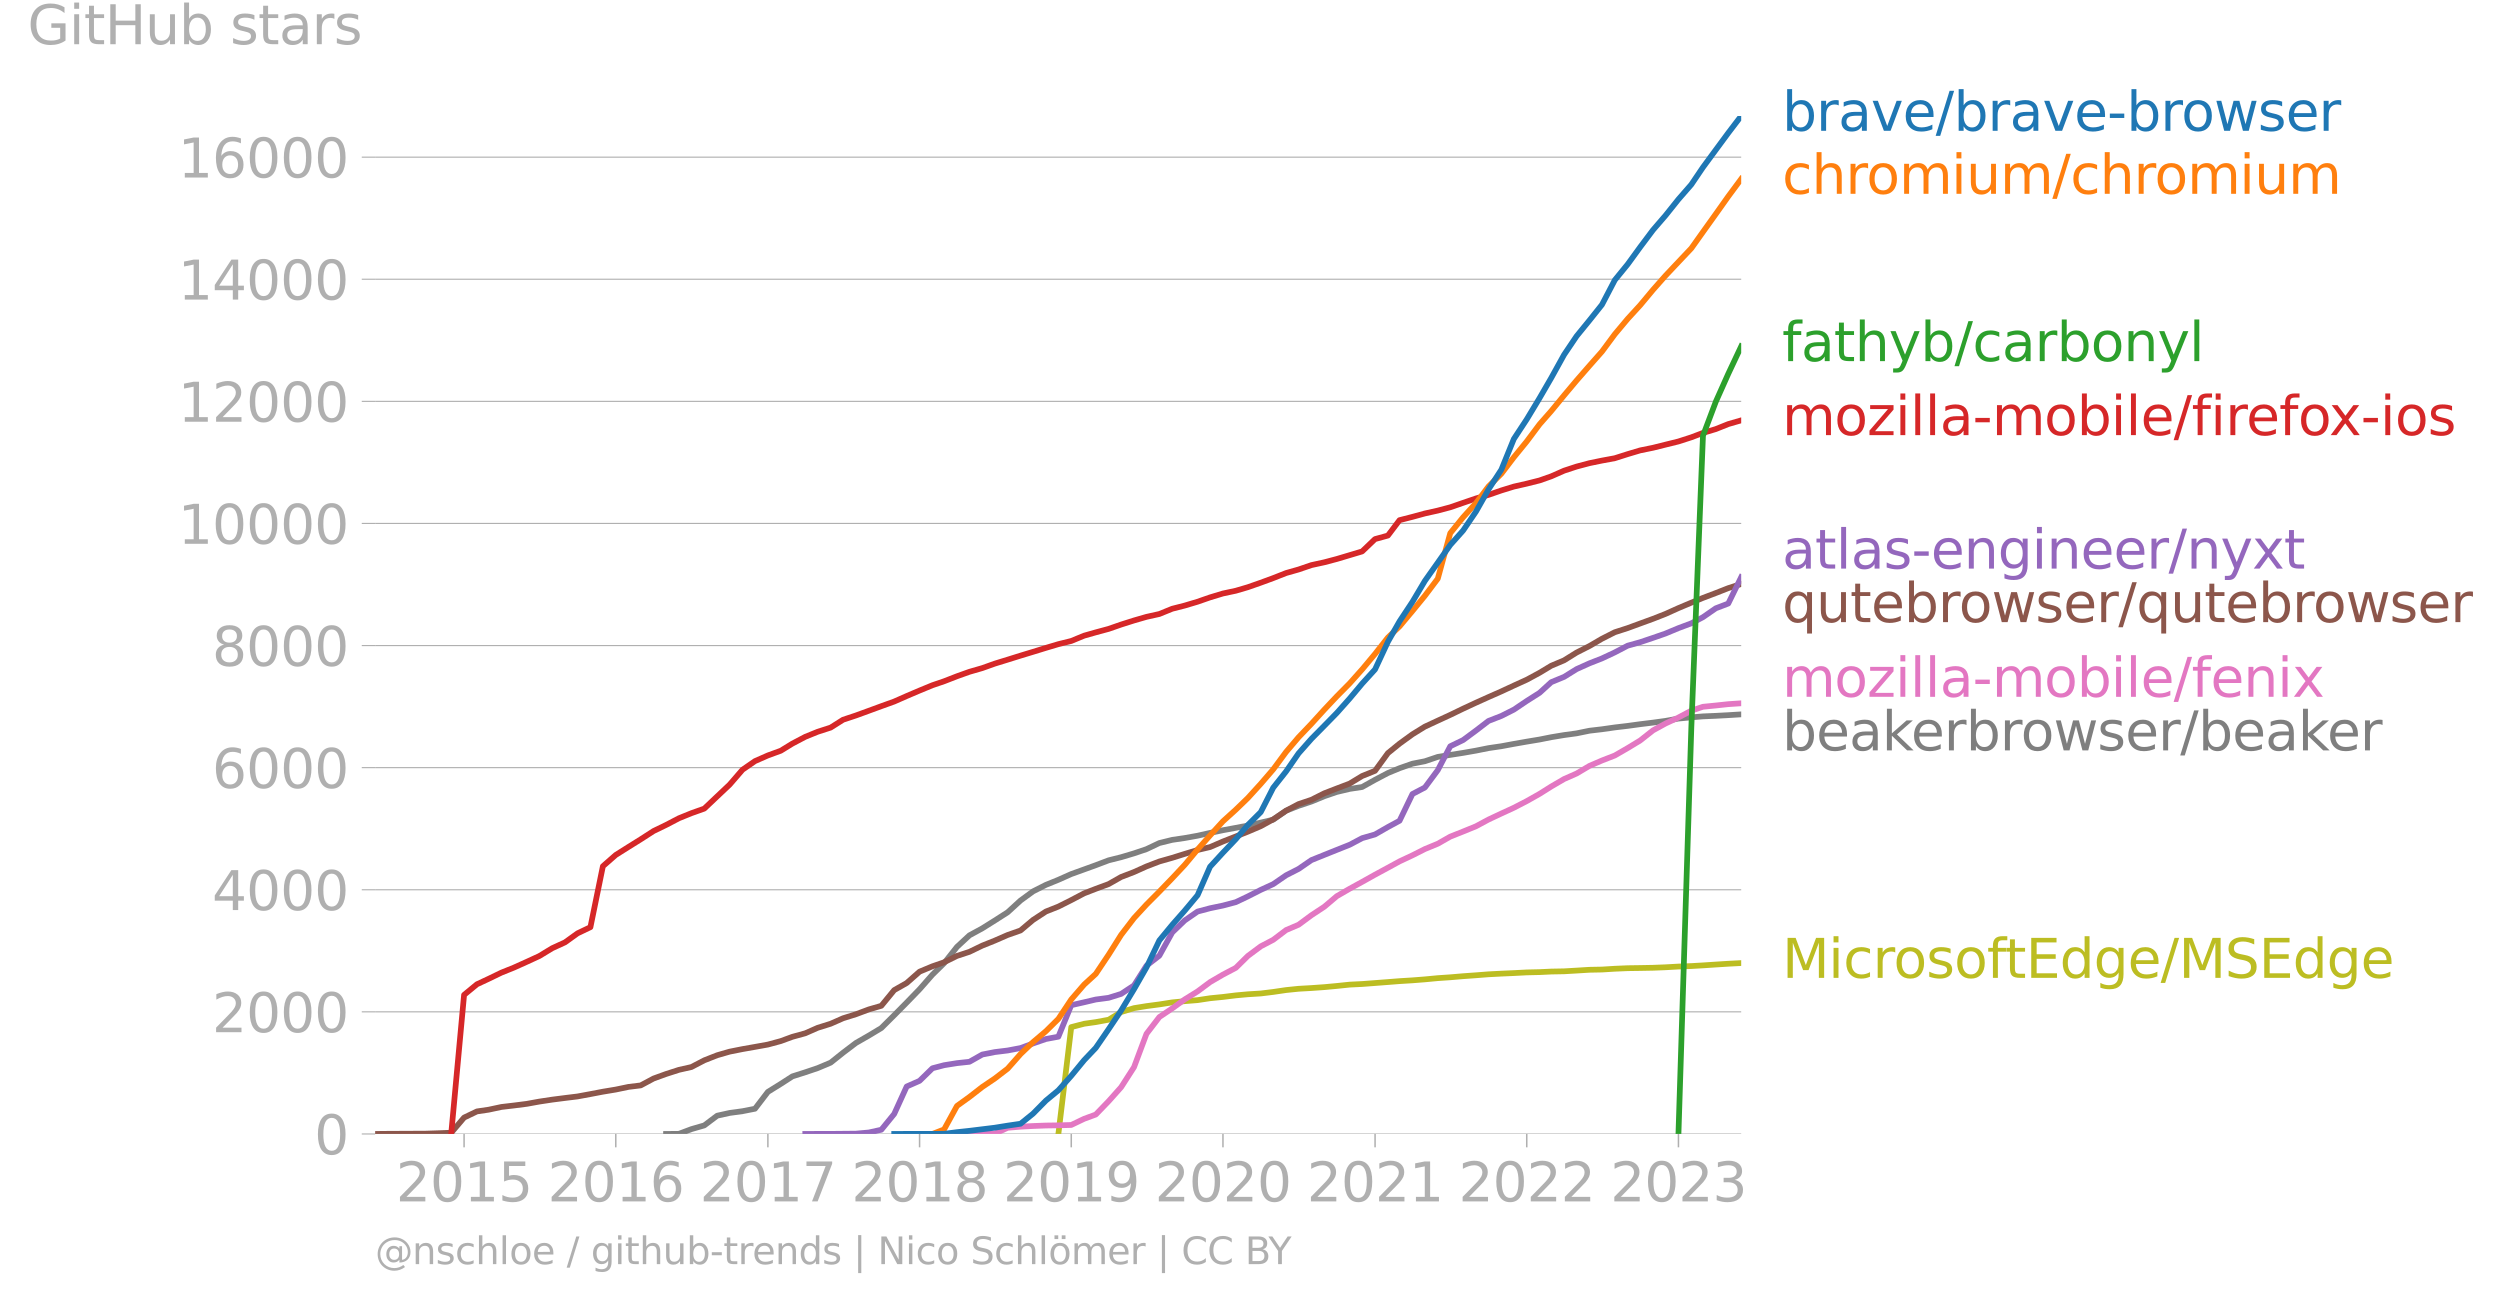 <svg xmlns="http://www.w3.org/2000/svg" xmlns:xlink="http://www.w3.org/1999/xlink" width="871.416" height="453.291" viewBox="0 0 653.562 339.968"><defs><style>*{stroke-linejoin:round;stroke-linecap:butt}</style></defs><g id="figure_1"><path id="patch_1" d="M0 339.968h653.562V0H0v339.968z" style="fill:none"/><g id="axes_1"><path id="patch_2" d="M98.073 296.441h357.12V30.33H98.073v266.112z" style="fill:none"/><g id="matplotlib.axis_1"><g id="xtick_1"><g id="line2d_1"><defs><path id="me32e2b44ed" d="M0 0v3.5" style="stroke:#b0b0b0;stroke-width:.4"/></defs><use xlink:href="#me32e2b44ed" x="121.323" y="296.441" style="fill:#b0b0b0;stroke:#b0b0b0;stroke-width:.4"/></g><g id="text_1" style="fill:#b0b0b0" transform="matrix(.14 0 0 -.14 103.508 314.079)"><defs><path id="DejaVuSans-32" d="M1228 531h2203V0H469v531q359 372 979 998 621 627 780 809 303 340 423 576 121 236 121 464 0 372-261 606-261 235-680 235-297 0-627-103-329-103-704-313v638q381 153 712 231 332 78 607 78 725 0 1156-363 431-362 431-968 0-288-108-546-107-257-392-607-78-91-497-524-418-433-1181-1211z" transform="scale(.016)"/><path id="DejaVuSans-30" d="M2034 4250q-487 0-733-480-245-479-245-1442 0-959 245-1439 246-480 733-480 491 0 736 480 246 480 246 1439 0 963-246 1442-245 480-736 480zm0 500q785 0 1199-621 414-620 414-1801 0-1178-414-1799Q2819-91 2034-91q-784 0-1198 620-414 621-414 1799 0 1181 414 1801 414 621 1198 621z" transform="scale(.016)"/><path id="DejaVuSans-31" d="M794 531h1031v3560L703 3866v575l1116 225h631V531h1031V0H794v531z" transform="scale(.016)"/><path id="DejaVuSans-35" d="M691 4666h2478v-532H1269V2991q137 47 274 70 138 23 276 23 781 0 1237-428 457-428 457-1159 0-753-469-1171Q2575-91 1722-91q-294 0-599 50Q819 9 494 109v635q281-153 581-228t634-75q541 0 856 284 316 284 316 772 0 487-316 771-315 285-856 285-253 0-505-56-251-56-513-175v2344z" transform="scale(.016)"/></defs><use xlink:href="#DejaVuSans-32"/><use xlink:href="#DejaVuSans-30" x="63.623"/><use xlink:href="#DejaVuSans-31" x="127.246"/><use xlink:href="#DejaVuSans-35" x="190.869"/></g></g><g id="xtick_2"><use xlink:href="#me32e2b44ed" id="line2d_2" x="160.979" y="296.441" style="fill:#b0b0b0;stroke:#b0b0b0;stroke-width:.4"/><g id="text_2" style="fill:#b0b0b0" transform="matrix(.14 0 0 -.14 143.164 314.079)"><defs><path id="DejaVuSans-36" d="M2113 2584q-425 0-674-291-248-290-248-796 0-503 248-796 249-292 674-292t673 292q248 293 248 796 0 506-248 796-248 291-673 291zm1253 1979v-575q-238 112-480 171-242 60-480 60-625 0-955-422-329-422-376-1275 184 272 462 417 279 145 613 145 703 0 1111-427 408-426 408-1160 0-719-425-1154Q2819-91 2113-91q-810 0-1238 620-428 621-428 1799 0 1106 525 1764t1409 658q238 0 480-47t505-140z" transform="scale(.016)"/></defs><use xlink:href="#DejaVuSans-32"/><use xlink:href="#DejaVuSans-30" x="63.623"/><use xlink:href="#DejaVuSans-31" x="127.246"/><use xlink:href="#DejaVuSans-36" x="190.869"/></g></g><g id="xtick_3"><use xlink:href="#me32e2b44ed" id="line2d_3" x="200.744" y="296.441" style="fill:#b0b0b0;stroke:#b0b0b0;stroke-width:.4"/><g id="text_3" style="fill:#b0b0b0" transform="matrix(.14 0 0 -.14 182.929 314.079)"><defs><path id="DejaVuSans-37" d="M525 4666h3000v-269L1831 0h-659l1594 4134H525v532z" transform="scale(.016)"/></defs><use xlink:href="#DejaVuSans-32"/><use xlink:href="#DejaVuSans-30" x="63.623"/><use xlink:href="#DejaVuSans-31" x="127.246"/><use xlink:href="#DejaVuSans-37" x="190.869"/></g></g><g id="xtick_4"><use xlink:href="#me32e2b44ed" id="line2d_4" x="240.4" y="296.441" style="fill:#b0b0b0;stroke:#b0b0b0;stroke-width:.4"/><g id="text_4" style="fill:#b0b0b0" transform="matrix(.14 0 0 -.14 222.585 314.079)"><defs><path id="DejaVuSans-38" d="M2034 2216q-450 0-708-241-257-241-257-662 0-422 257-663 258-241 708-241t709 242q260 243 260 662 0 421-258 662-257 241-711 241zm-631 268q-406 100-633 378-226 279-226 679 0 559 398 884 399 325 1092 325 697 0 1094-325t397-884q0-400-227-679-226-278-629-378 456-106 710-416 255-309 255-755 0-679-414-1042Q2806-91 2034-91q-771 0-1186 362-414 363-414 1042 0 446 256 755 257 310 713 416zm-231 997q0-362 226-565 227-203 636-203 407 0 636 203 230 203 230 565 0 363-230 566-229 203-636 203-409 0-636-203-226-203-226-566z" transform="scale(.016)"/></defs><use xlink:href="#DejaVuSans-32"/><use xlink:href="#DejaVuSans-30" x="63.623"/><use xlink:href="#DejaVuSans-31" x="127.246"/><use xlink:href="#DejaVuSans-38" x="190.869"/></g></g><g id="xtick_5"><use xlink:href="#me32e2b44ed" id="line2d_5" x="280.055" y="296.441" style="fill:#b0b0b0;stroke:#b0b0b0;stroke-width:.4"/><g id="text_5" style="fill:#b0b0b0" transform="matrix(.14 0 0 -.14 262.24 314.079)"><defs><path id="DejaVuSans-39" d="M703 97v575q238-113 481-172 244-59 479-59 625 0 954 420 330 420 377 1277-181-269-460-413-278-144-615-144-700 0-1108 423-408 424-408 1159 0 718 425 1152 425 435 1131 435 810 0 1236-621 427-620 427-1801 0-1103-524-1761Q2575-91 1691-91q-238 0-482 47Q966 3 703 97zm1256 1978q425 0 673 290 249 291 249 798 0 503-249 795-248 292-673 292t-673-292q-248-292-248-795 0-507 248-798 248-290 673-290z" transform="scale(.016)"/></defs><use xlink:href="#DejaVuSans-32"/><use xlink:href="#DejaVuSans-30" x="63.623"/><use xlink:href="#DejaVuSans-31" x="127.246"/><use xlink:href="#DejaVuSans-39" x="190.869"/></g></g><g id="xtick_6"><use xlink:href="#me32e2b44ed" id="line2d_6" x="319.711" y="296.441" style="fill:#b0b0b0;stroke:#b0b0b0;stroke-width:.4"/><g id="text_6" style="fill:#b0b0b0" transform="matrix(.14 0 0 -.14 301.896 314.079)"><use xlink:href="#DejaVuSans-32"/><use xlink:href="#DejaVuSans-30" x="63.623"/><use xlink:href="#DejaVuSans-32" x="127.246"/><use xlink:href="#DejaVuSans-30" x="190.869"/></g></g><g id="xtick_7"><use xlink:href="#me32e2b44ed" id="line2d_7" x="359.476" y="296.441" style="fill:#b0b0b0;stroke:#b0b0b0;stroke-width:.4"/><g id="text_7" style="fill:#b0b0b0" transform="matrix(.14 0 0 -.14 341.66 314.079)"><use xlink:href="#DejaVuSans-32"/><use xlink:href="#DejaVuSans-30" x="63.623"/><use xlink:href="#DejaVuSans-32" x="127.246"/><use xlink:href="#DejaVuSans-31" x="190.869"/></g></g><g id="xtick_8"><use xlink:href="#me32e2b44ed" id="line2d_8" x="399.132" y="296.441" style="fill:#b0b0b0;stroke:#b0b0b0;stroke-width:.4"/><g id="text_8" style="fill:#b0b0b0" transform="matrix(.14 0 0 -.14 381.317 314.079)"><use xlink:href="#DejaVuSans-32"/><use xlink:href="#DejaVuSans-30" x="63.623"/><use xlink:href="#DejaVuSans-32" x="127.246"/><use xlink:href="#DejaVuSans-32" x="190.869"/></g></g><g id="xtick_9"><use xlink:href="#me32e2b44ed" id="line2d_9" x="438.788" y="296.441" style="fill:#b0b0b0;stroke:#b0b0b0;stroke-width:.4"/><g id="text_9" style="fill:#b0b0b0" transform="matrix(.14 0 0 -.14 420.973 314.079)"><defs><path id="DejaVuSans-33" d="M2597 2516q453-97 707-404 255-306 255-756 0-690-475-1069Q2609-91 1734-91q-293 0-604 58T488 141v609q262-153 574-231 313-78 654-78 593 0 904 234t311 681q0 413-289 645-289 233-804 233h-544v519h569q465 0 712 186t247 536q0 359-255 551-254 193-729 193-260 0-557-57-297-56-653-174v562q360 100 674 150t592 50q719 0 1137-327 419-326 419-882 0-388-222-655t-631-370z" transform="scale(.016)"/></defs><use xlink:href="#DejaVuSans-32"/><use xlink:href="#DejaVuSans-30" x="63.623"/><use xlink:href="#DejaVuSans-32" x="127.246"/><use xlink:href="#DejaVuSans-33" x="190.869"/></g></g></g><g id="matplotlib.axis_2"><g id="ytick_1"><path id="line2d_10" d="M98.073 296.441h357.12" clip-path="url(#pf234a76032)" style="fill:none;stroke:#b0b0b0;stroke-width:.3;stroke-linecap:square"/><g id="line2d_11"><defs><path id="m558595c86a" d="M0 0h-3.5" style="stroke:#b0b0b0;stroke-width:.3"/></defs><use xlink:href="#m558595c86a" x="98.073" y="296.441" style="fill:#b0b0b0;stroke:#b0b0b0;stroke-width:.3"/></g><use xlink:href="#DejaVuSans-30" id="text_10" style="fill:#b0b0b0" transform="matrix(.14 0 0 -.14 82.166 301.76)"/></g><g id="ytick_2"><path id="line2d_12" d="M98.073 264.522h357.12" clip-path="url(#pf234a76032)" style="fill:none;stroke:#b0b0b0;stroke-width:.3;stroke-linecap:square"/><use xlink:href="#m558595c86a" id="line2d_13" x="98.073" y="264.522" style="fill:#b0b0b0;stroke:#b0b0b0;stroke-width:.3"/><g id="text_11" style="fill:#b0b0b0" transform="matrix(.14 0 0 -.14 55.443 269.84)"><use xlink:href="#DejaVuSans-32"/><use xlink:href="#DejaVuSans-30" x="63.623"/><use xlink:href="#DejaVuSans-30" x="127.246"/><use xlink:href="#DejaVuSans-30" x="190.869"/></g></g><g id="ytick_3"><path id="line2d_14" d="M98.073 232.602h357.12" clip-path="url(#pf234a76032)" style="fill:none;stroke:#b0b0b0;stroke-width:.3;stroke-linecap:square"/><use xlink:href="#m558595c86a" id="line2d_15" x="98.073" y="232.602" style="fill:#b0b0b0;stroke:#b0b0b0;stroke-width:.3"/><g id="text_12" style="fill:#b0b0b0" transform="matrix(.14 0 0 -.14 55.443 237.921)"><defs><path id="DejaVuSans-34" d="M2419 4116 825 1625h1594v2491zm-166 550h794V1625h666v-525h-666V0h-628v1100H313v609l1940 2957z" transform="scale(.016)"/></defs><use xlink:href="#DejaVuSans-34"/><use xlink:href="#DejaVuSans-30" x="63.623"/><use xlink:href="#DejaVuSans-30" x="127.246"/><use xlink:href="#DejaVuSans-30" x="190.869"/></g></g><g id="ytick_4"><path id="line2d_16" d="M98.073 200.683h357.12" clip-path="url(#pf234a76032)" style="fill:none;stroke:#b0b0b0;stroke-width:.3;stroke-linecap:square"/><use xlink:href="#m558595c86a" id="line2d_17" x="98.073" y="200.683" style="fill:#b0b0b0;stroke:#b0b0b0;stroke-width:.3"/><g id="text_13" style="fill:#b0b0b0" transform="matrix(.14 0 0 -.14 55.443 206.002)"><use xlink:href="#DejaVuSans-36"/><use xlink:href="#DejaVuSans-30" x="63.623"/><use xlink:href="#DejaVuSans-30" x="127.246"/><use xlink:href="#DejaVuSans-30" x="190.869"/></g></g><g id="ytick_5"><path id="line2d_18" d="M98.073 168.763h357.12" clip-path="url(#pf234a76032)" style="fill:none;stroke:#b0b0b0;stroke-width:.3;stroke-linecap:square"/><use xlink:href="#m558595c86a" id="line2d_19" x="98.073" y="168.763" style="fill:#b0b0b0;stroke:#b0b0b0;stroke-width:.3"/><g id="text_14" style="fill:#b0b0b0" transform="matrix(.14 0 0 -.14 55.443 174.082)"><use xlink:href="#DejaVuSans-38"/><use xlink:href="#DejaVuSans-30" x="63.623"/><use xlink:href="#DejaVuSans-30" x="127.246"/><use xlink:href="#DejaVuSans-30" x="190.869"/></g></g><g id="ytick_6"><path id="line2d_20" d="M98.073 136.844h357.12" clip-path="url(#pf234a76032)" style="fill:none;stroke:#b0b0b0;stroke-width:.3;stroke-linecap:square"/><use xlink:href="#m558595c86a" id="line2d_21" x="98.073" y="136.844" style="fill:#b0b0b0;stroke:#b0b0b0;stroke-width:.3"/><g id="text_15" style="fill:#b0b0b0" transform="matrix(.14 0 0 -.14 46.536 142.163)"><use xlink:href="#DejaVuSans-31"/><use xlink:href="#DejaVuSans-30" x="63.623"/><use xlink:href="#DejaVuSans-30" x="127.246"/><use xlink:href="#DejaVuSans-30" x="190.869"/><use xlink:href="#DejaVuSans-30" x="254.492"/></g></g><g id="ytick_7"><path id="line2d_22" d="M98.073 104.925h357.12" clip-path="url(#pf234a76032)" style="fill:none;stroke:#b0b0b0;stroke-width:.3;stroke-linecap:square"/><use xlink:href="#m558595c86a" id="line2d_23" x="98.073" y="104.925" style="fill:#b0b0b0;stroke:#b0b0b0;stroke-width:.3"/><g id="text_16" style="fill:#b0b0b0" transform="matrix(.14 0 0 -.14 46.536 110.244)"><use xlink:href="#DejaVuSans-31"/><use xlink:href="#DejaVuSans-32" x="63.623"/><use xlink:href="#DejaVuSans-30" x="127.246"/><use xlink:href="#DejaVuSans-30" x="190.869"/><use xlink:href="#DejaVuSans-30" x="254.492"/></g></g><g id="ytick_8"><path id="line2d_24" d="M98.073 73.005h357.12" clip-path="url(#pf234a76032)" style="fill:none;stroke:#b0b0b0;stroke-width:.3;stroke-linecap:square"/><use xlink:href="#m558595c86a" id="line2d_25" x="98.073" y="73.005" style="fill:#b0b0b0;stroke:#b0b0b0;stroke-width:.3"/><g id="text_17" style="fill:#b0b0b0" transform="matrix(.14 0 0 -.14 46.536 78.324)"><use xlink:href="#DejaVuSans-31"/><use xlink:href="#DejaVuSans-34" x="63.623"/><use xlink:href="#DejaVuSans-30" x="127.246"/><use xlink:href="#DejaVuSans-30" x="190.869"/><use xlink:href="#DejaVuSans-30" x="254.492"/></g></g><g id="ytick_9"><path id="line2d_26" d="M98.073 41.086h357.12" clip-path="url(#pf234a76032)" style="fill:none;stroke:#b0b0b0;stroke-width:.3;stroke-linecap:square"/><use xlink:href="#m558595c86a" id="line2d_27" x="98.073" y="41.086" style="fill:#b0b0b0;stroke:#b0b0b0;stroke-width:.3"/><g id="text_18" style="fill:#b0b0b0" transform="matrix(.14 0 0 -.14 46.536 46.405)"><use xlink:href="#DejaVuSans-31"/><use xlink:href="#DejaVuSans-36" x="63.623"/><use xlink:href="#DejaVuSans-30" x="127.246"/><use xlink:href="#DejaVuSans-30" x="190.869"/><use xlink:href="#DejaVuSans-30" x="254.492"/></g></g><g id="text_19" style="fill:#b0b0b0" transform="matrix(.14 0 0 -.14 7.2 11.563)"><defs><path id="DejaVuSans-47" d="M3809 666v1253H2778v519h1656V434q-365-259-806-392-440-133-940-133-1094 0-1712 639-617 640-617 1780 0 1144 617 1783 618 639 1712 639 456 0 867-113 411-112 758-331v-672q-350 297-744 447t-828 150q-857 0-1287-478-429-478-429-1425 0-944 429-1422 430-478 1287-478 334 0 596 58 263 58 472 180z" transform="scale(.016)"/><path id="DejaVuSans-69" d="M603 3500h575V0H603v3500zm0 1363h575v-729H603v729z" transform="scale(.016)"/><path id="DejaVuSans-74" d="M1172 4494v-994h1184v-447H1172V1153q0-428 117-550t477-122h590V0h-590q-666 0-919 248-253 249-253 905v1900H172v447h422v994h578z" transform="scale(.016)"/><path id="DejaVuSans-48" d="M628 4666h631V2753h2294v1913h631V0h-631v2222H1259V0H628v4666z" transform="scale(.016)"/><path id="DejaVuSans-75" d="M544 1381v2119h575V1403q0-497 193-746 194-248 582-248 465 0 735 297 271 297 271 810v1984h575V0h-575v538q-209-319-486-474-276-155-642-155-603 0-916 375-312 375-312 1097zm1447 2203z" transform="scale(.016)"/><path id="DejaVuSans-62" d="M3116 1747q0 634-261 995t-717 361q-457 0-718-361t-261-995q0-634 261-995t718-361q456 0 717 361t261 995zM1159 2969q182 312 458 463 277 152 661 152 638 0 1036-506 399-506 399-1331T3314 415Q2916-91 2278-91q-384 0-661 152-276 152-458 464V0H581v4863h578V2969z" transform="scale(.016)"/><path id="DejaVuSans-73" d="M2834 3397v-544q-243 125-506 187-262 63-544 63-428 0-642-131t-214-394q0-200 153-314t616-217l197-44q612-131 870-370t258-667q0-488-386-773Q2250-91 1575-91q-281 0-586 55T347 128v594q319-166 628-249 309-82 613-82 406 0 624 139 219 139 219 392 0 234-158 359-157 125-692 241l-200 47q-534 112-772 345-237 233-237 639 0 494 350 762 350 269 994 269 318 0 599-47 282-46 519-140z" transform="scale(.016)"/><path id="DejaVuSans-61" d="M2194 1759q-697 0-966-159t-269-544q0-306 202-486 202-179 548-179 479 0 768 339t289 901v128h-572zm1147 238V0h-575v531q-197-318-491-470T1556-91q-537 0-855 302-317 302-317 808 0 590 395 890 396 300 1180 300h807v57q0 397-261 614t-733 217q-300 0-585-72-284-72-546-216v532q315 122 612 182 297 61 578 61 760 0 1135-394 375-393 375-1193z" transform="scale(.016)"/><path id="DejaVuSans-72" d="M2631 2963q-97 56-211 82-114 27-251 27-488 0-749-317t-261-911V0H581v3500h578v-544q182 319 472 473 291 155 707 155 59 0 131-8 72-7 159-23l3-590z" transform="scale(.016)"/></defs><use xlink:href="#DejaVuSans-47"/><use xlink:href="#DejaVuSans-69" x="77.49"/><use xlink:href="#DejaVuSans-74" x="105.273"/><use xlink:href="#DejaVuSans-48" x="144.482"/><use xlink:href="#DejaVuSans-75" x="219.678"/><use xlink:href="#DejaVuSans-62" x="283.057"/><use xlink:href="#DejaVuSans-20" x="346.533"/><use xlink:href="#DejaVuSans-73" x="378.32"/><use xlink:href="#DejaVuSans-74" x="430.42"/><use xlink:href="#DejaVuSans-61" x="469.629"/><use xlink:href="#DejaVuSans-72" x="530.908"/><use xlink:href="#DejaVuSans-73" x="572.021"/></g></g><path id="line2d_28" d="m276.687 296.441 3.368-27.93 3.369-.877 3.042-.431 3.368-.623 3.259-2.01 3.368-1.022 3.26-.527 3.367-.446 3.369-.527 3.259-.32 3.368-.27 3.26-.495 3.367-.336 3.368-.414 3.151-.288 3.368-.207 3.26-.4 3.368-.494 3.259-.335 3.368-.192 3.368-.239 3.26-.303 3.367-.351 3.26-.16 3.368-.255 3.368-.256 3.042-.24 3.368-.207 3.26-.255 3.367-.32 3.26-.223 3.368-.287 3.368-.24 3.26-.255 3.367-.175 3.26-.144 3.368-.175 3.368-.08 3.042-.144 3.368-.064 3.26-.191 3.367-.208 3.26-.063 3.368-.208 3.368-.144 3.26-.047 3.367-.064 3.26-.128 3.368-.191 3.368-.128 3.042-.176 3.368-.223 3.26-.208 3.367-.175" clip-path="url(#pf234a76032)" style="fill:none;stroke:#bcbd22;stroke-width:1.5;stroke-linecap:square"/><path id="line2d_29" d="m174.125 296.441 3.368-.032 3.26-1.229 3.368-.973 3.368-2.538 3.26-.718 3.367-.463 3.26-.638 3.368-4.405 3.368-2.09 3.042-1.964 3.368-1.07 3.26-1.1 3.367-1.42 3.26-2.602 3.368-2.554 3.368-1.931 3.26-1.963 3.367-3.352 3.26-3.303 3.368-3.48 3.368-3.83 3.042-2.984 3.368-4.261 3.26-3.017 3.367-1.835 3.26-2.043 3.368-2.155 3.368-3.08 3.259-2.378 3.368-1.708 3.26-1.324 3.367-1.5 3.369-1.213 3.042-1.102 3.368-1.276 3.259-.814 3.368-1.006 3.26-1.1 3.367-1.597 3.369-.83 3.259-.479 3.368-.606 3.26-.734 3.367-.702 3.368-.623 3.151-.606 3.368-.766 3.26-.766 3.368-2.347 3.259-1.276 3.368-1.118 3.368-1.388 3.26-1.117 3.367-.798 3.26-.495 3.368-1.883 3.368-1.772 3.042-1.26 3.368-1.182 3.26-.638 3.367-1.133 3.26-.527 3.368-.526 3.368-.59 3.26-.655 3.367-.495 3.26-.606 3.368-.591 3.368-.559 3.042-.606 3.368-.559 3.26-.446 3.367-.687 3.26-.383 3.368-.479 3.368-.399 3.26-.446 3.367-.415 3.26-.447 3.368-.607 3.368-.319 3.042-.255 3.368-.144 3.26-.175 3.367-.208" clip-path="url(#pf234a76032)" style="fill:none;stroke:#7f7f7f;stroke-width:1.5;stroke-linecap:square"/><path id="line2d_30" d="m250.178 296.441 3.26-.016 3.367-.016 3.26-.048 3.368-1.532 3.368-.287 3.259-.176 3.368-.127 3.26-.048 3.367-.096 3.369-1.612 3.042-1.117 3.368-3.495 3.259-3.655 3.368-5.235 3.26-8.714 3.367-4.389 3.369-2.266 3.259-2.346 3.368-2.09 3.26-2.427 3.367-1.963 3.368-1.771 3.151-3.112 3.368-2.506 3.26-1.708 3.368-2.553 3.259-1.389 3.368-2.49 3.368-2.218 3.26-2.761 3.367-1.947 3.26-1.788 3.368-1.883 3.368-1.82 3.042-1.659 3.368-1.58 3.26-1.644 3.367-1.388 3.26-1.852 3.368-1.34 3.368-1.373 3.26-1.755 3.367-1.58 3.26-1.5 3.368-1.74 3.368-1.9 3.042-1.915 3.368-1.963 3.26-1.436 3.367-1.995 3.26-1.404 3.368-1.31 3.368-1.946 3.26-1.98 3.367-2.649 3.26-1.787 3.368-1.564 3.368-1.788 3.042-1.021 3.368-.335 3.26-.351 3.367-.224" clip-path="url(#pf234a76032)" style="fill:none;stroke:#e377c2;stroke-width:1.5;stroke-linecap:square"/><g id="text_20" style="fill:#1f77b4" transform="matrix(.14 0 0 -.14 465.907 34.192)"><defs><path id="DejaVuSans-76" d="M191 3500h609L1894 563l1094 2937h609L2284 0h-781L191 3500z" transform="scale(.016)"/><path id="DejaVuSans-65" d="M3597 1894v-281H953q38-594 358-905t892-311q331 0 642 81t618 244V178Q3153 47 2828-22t-659-69q-838 0-1327 487-489 488-489 1320 0 859 464 1363 464 505 1252 505 706 0 1117-455 411-454 411-1235zm-575 169q-6 471-264 752-258 282-683 282-481 0-770-272t-333-766l2050 4z" transform="scale(.016)"/><path id="DejaVuSans-2f" d="M1625 4666h531L531-594H0l1625 5260z" transform="scale(.016)"/><path id="DejaVuSans-2d" d="M313 2009h1684v-512H313v512z" transform="scale(.016)"/><path id="DejaVuSans-6f" d="M1959 3097q-462 0-731-361t-269-989q0-628 267-989 268-361 733-361 460 0 728 362 269 363 269 988 0 622-269 986-268 364-728 364zm0 487q750 0 1178-488 429-487 429-1349 0-859-429-1349Q2709-91 1959-91q-753 0-1180 489-426 490-426 1349 0 862 426 1349 427 488 1180 488z" transform="scale(.016)"/><path id="DejaVuSans-77" d="M269 3500h575l719-2731 715 2731h678l719-2731 716 2731h575L4050 0h-678l-753 2869L1863 0h-679L269 3500z" transform="scale(.016)"/></defs><use xlink:href="#DejaVuSans-62"/><use xlink:href="#DejaVuSans-72" x="63.477"/><use xlink:href="#DejaVuSans-61" x="104.59"/><use xlink:href="#DejaVuSans-76" x="165.869"/><use xlink:href="#DejaVuSans-65" x="225.049"/><use xlink:href="#DejaVuSans-2f" x="286.572"/><use xlink:href="#DejaVuSans-62" x="320.264"/><use xlink:href="#DejaVuSans-72" x="383.74"/><use xlink:href="#DejaVuSans-61" x="424.854"/><use xlink:href="#DejaVuSans-76" x="486.133"/><use xlink:href="#DejaVuSans-65" x="545.313"/><use xlink:href="#DejaVuSans-2d" x="606.836"/><use xlink:href="#DejaVuSans-62" x="642.92"/><use xlink:href="#DejaVuSans-72" x="706.396"/><use xlink:href="#DejaVuSans-6f" x="745.26"/><use xlink:href="#DejaVuSans-77" x="806.441"/><use xlink:href="#DejaVuSans-73" x="888.229"/><use xlink:href="#DejaVuSans-65" x="940.328"/><use xlink:href="#DejaVuSans-72" x="1001.852"/></g><g id="text_21" style="fill:#ff7f0e" transform="matrix(.14 0 0 -.14 465.907 50.663)"><defs><path id="DejaVuSans-63" d="M3122 3366v-538q-244 135-489 202t-495 67q-560 0-870-355-309-354-309-995t309-996q310-354 870-354 250 0 495 67t489 202V134Q2881 22 2623-34q-257-57-548-57-791 0-1257 497-465 497-465 1341 0 856 470 1346 471 491 1290 491 265 0 518-55 253-54 491-163z" transform="scale(.016)"/><path id="DejaVuSans-68" d="M3513 2113V0h-575v2094q0 497-194 743-194 247-581 247-466 0-735-297-269-296-269-809V0H581v4863h578V2956q207 316 486 472 280 156 646 156 603 0 912-373 310-373 310-1098z" transform="scale(.016)"/><path id="DejaVuSans-6d" d="M3328 2828q216 388 516 572t706 184q547 0 844-383 297-382 297-1088V0h-578v2094q0 503-179 746-178 244-543 244-447 0-707-297-259-296-259-809V0h-578v2094q0 506-178 748t-550 242q-441 0-701-298-259-298-259-808V0H581v3500h578v-544q197 322 472 475t653 153q382 0 649-194 267-193 395-562z" transform="scale(.016)"/></defs><use xlink:href="#DejaVuSans-63"/><use xlink:href="#DejaVuSans-68" x="54.98"/><use xlink:href="#DejaVuSans-72" x="118.359"/><use xlink:href="#DejaVuSans-6f" x="157.223"/><use xlink:href="#DejaVuSans-6d" x="218.404"/><use xlink:href="#DejaVuSans-69" x="315.816"/><use xlink:href="#DejaVuSans-75" x="343.6"/><use xlink:href="#DejaVuSans-6d" x="406.979"/><use xlink:href="#DejaVuSans-2f" x="504.391"/><use xlink:href="#DejaVuSans-63" x="538.082"/><use xlink:href="#DejaVuSans-68" x="593.063"/><use xlink:href="#DejaVuSans-72" x="656.441"/><use xlink:href="#DejaVuSans-6f" x="695.305"/><use xlink:href="#DejaVuSans-6d" x="756.486"/><use xlink:href="#DejaVuSans-69" x="853.898"/><use xlink:href="#DejaVuSans-75" x="881.682"/><use xlink:href="#DejaVuSans-6d" x="945.061"/></g><g id="text_22" style="fill:#2ca02c" transform="matrix(.14 0 0 -.14 465.907 94.408)"><defs><path id="DejaVuSans-66" d="M2375 4863v-479h-550q-309 0-430-125-120-125-120-450v-309h947v-447h-947V0H697v3053H147v447h550v244q0 584 272 851 272 268 862 268h544z" transform="scale(.016)"/><path id="DejaVuSans-79" d="M2059-325q-243-625-475-815-231-191-618-191H506v481h338q237 0 368 113 132 112 291 531l103 262L191 3500h609L1894 763l1094 2737h609L2059-325z" transform="scale(.016)"/><path id="DejaVuSans-6e" d="M3513 2113V0h-575v2094q0 497-194 743-194 247-581 247-466 0-735-297-269-296-269-809V0H581v3500h578v-544q207 316 486 472 280 156 646 156 603 0 912-373 310-373 310-1098z" transform="scale(.016)"/><path id="DejaVuSans-6c" d="M603 4863h575V0H603v4863z" transform="scale(.016)"/></defs><use xlink:href="#DejaVuSans-66"/><use xlink:href="#DejaVuSans-61" x="35.205"/><use xlink:href="#DejaVuSans-74" x="96.484"/><use xlink:href="#DejaVuSans-68" x="135.693"/><use xlink:href="#DejaVuSans-79" x="199.072"/><use xlink:href="#DejaVuSans-62" x="258.252"/><use xlink:href="#DejaVuSans-2f" x="321.729"/><use xlink:href="#DejaVuSans-63" x="355.42"/><use xlink:href="#DejaVuSans-61" x="410.4"/><use xlink:href="#DejaVuSans-72" x="471.68"/><use xlink:href="#DejaVuSans-62" x="512.793"/><use xlink:href="#DejaVuSans-6f" x="576.27"/><use xlink:href="#DejaVuSans-6e" x="637.451"/><use xlink:href="#DejaVuSans-79" x="700.83"/><use xlink:href="#DejaVuSans-6c" x="760.01"/></g><g id="text_23" style="fill:#d62728" transform="matrix(.14 0 0 -.14 465.907 113.751)"><defs><path id="DejaVuSans-7a" d="M353 3500h2731v-525L922 459h2162V0H275v525l2163 2516H353v459z" transform="scale(.016)"/><path id="DejaVuSans-78" d="M3513 3500 2247 1797 3578 0h-678L1881 1375 863 0H184l1360 1831L300 3500h678l928-1247 928 1247h679z" transform="scale(.016)"/></defs><use xlink:href="#DejaVuSans-6d"/><use xlink:href="#DejaVuSans-6f" x="97.412"/><use xlink:href="#DejaVuSans-7a" x="158.594"/><use xlink:href="#DejaVuSans-69" x="211.084"/><use xlink:href="#DejaVuSans-6c" x="238.867"/><use xlink:href="#DejaVuSans-6c" x="266.65"/><use xlink:href="#DejaVuSans-61" x="294.434"/><use xlink:href="#DejaVuSans-2d" x="355.713"/><use xlink:href="#DejaVuSans-6d" x="391.797"/><use xlink:href="#DejaVuSans-6f" x="489.209"/><use xlink:href="#DejaVuSans-62" x="550.391"/><use xlink:href="#DejaVuSans-69" x="613.867"/><use xlink:href="#DejaVuSans-6c" x="641.65"/><use xlink:href="#DejaVuSans-65" x="669.434"/><use xlink:href="#DejaVuSans-2f" x="730.957"/><use xlink:href="#DejaVuSans-66" x="764.648"/><use xlink:href="#DejaVuSans-69" x="799.854"/><use xlink:href="#DejaVuSans-72" x="827.637"/><use xlink:href="#DejaVuSans-65" x="866.5"/><use xlink:href="#DejaVuSans-66" x="928.023"/><use xlink:href="#DejaVuSans-6f" x="963.229"/><use xlink:href="#DejaVuSans-78" x="1021.285"/><use xlink:href="#DejaVuSans-2d" x="1080.465"/><use xlink:href="#DejaVuSans-69" x="1116.549"/><use xlink:href="#DejaVuSans-6f" x="1144.332"/><use xlink:href="#DejaVuSans-73" x="1205.514"/></g><g id="text_24" style="fill:#9467bd" transform="matrix(.14 0 0 -.14 465.907 148.645)"><defs><path id="DejaVuSans-67" d="M2906 1791q0 625-258 968-257 344-723 344-462 0-720-344-258-343-258-968 0-622 258-966t720-344q466 0 723 344 258 344 258 966zm575-1357q0-893-397-1329-396-436-1215-436-303 0-572 45t-522 139v559q253-137 500-202 247-66 503-66 566 0 847 295t281 892v285q-178-310-456-463T1784 0Q1141 0 747 490 353 981 353 1791q0 812 394 1302 394 491 1037 491 388 0 666-153t456-462v531h575V434z" transform="scale(.016)"/></defs><use xlink:href="#DejaVuSans-61"/><use xlink:href="#DejaVuSans-74" x="61.279"/><use xlink:href="#DejaVuSans-6c" x="100.488"/><use xlink:href="#DejaVuSans-61" x="128.271"/><use xlink:href="#DejaVuSans-73" x="189.551"/><use xlink:href="#DejaVuSans-2d" x="241.65"/><use xlink:href="#DejaVuSans-65" x="277.734"/><use xlink:href="#DejaVuSans-6e" x="339.258"/><use xlink:href="#DejaVuSans-67" x="402.637"/><use xlink:href="#DejaVuSans-69" x="466.113"/><use xlink:href="#DejaVuSans-6e" x="493.896"/><use xlink:href="#DejaVuSans-65" x="557.275"/><use xlink:href="#DejaVuSans-65" x="618.799"/><use xlink:href="#DejaVuSans-72" x="680.322"/><use xlink:href="#DejaVuSans-2f" x="721.436"/><use xlink:href="#DejaVuSans-6e" x="755.127"/><use xlink:href="#DejaVuSans-79" x="818.506"/><use xlink:href="#DejaVuSans-78" x="877.686"/><use xlink:href="#DejaVuSans-74" x="936.865"/></g><g id="text_25" style="fill:#8c564b" transform="matrix(.14 0 0 -.14 465.907 162.645)"><defs><path id="DejaVuSans-71" d="M947 1747q0-634 261-995t717-361q456 0 718 361 263 361 263 995t-263 995q-262 361-718 361t-717-361q-261-361-261-995zM2906 525q-181-312-458-464-276-152-664-152-634 0-1033 506-398 507-398 1332t398 1331q399 506 1033 506 388 0 664-152 277-151 458-463v531h575v-4831h-575V525z" transform="scale(.016)"/></defs><use xlink:href="#DejaVuSans-71"/><use xlink:href="#DejaVuSans-75" x="63.477"/><use xlink:href="#DejaVuSans-74" x="126.855"/><use xlink:href="#DejaVuSans-65" x="166.064"/><use xlink:href="#DejaVuSans-62" x="227.588"/><use xlink:href="#DejaVuSans-72" x="291.064"/><use xlink:href="#DejaVuSans-6f" x="329.928"/><use xlink:href="#DejaVuSans-77" x="391.109"/><use xlink:href="#DejaVuSans-73" x="472.896"/><use xlink:href="#DejaVuSans-65" x="524.996"/><use xlink:href="#DejaVuSans-72" x="586.52"/><use xlink:href="#DejaVuSans-2f" x="627.633"/><use xlink:href="#DejaVuSans-71" x="661.324"/><use xlink:href="#DejaVuSans-75" x="724.801"/><use xlink:href="#DejaVuSans-74" x="788.18"/><use xlink:href="#DejaVuSans-65" x="827.389"/><use xlink:href="#DejaVuSans-62" x="888.912"/><use xlink:href="#DejaVuSans-72" x="952.389"/><use xlink:href="#DejaVuSans-6f" x="991.252"/><use xlink:href="#DejaVuSans-77" x="1052.434"/><use xlink:href="#DejaVuSans-73" x="1134.221"/><use xlink:href="#DejaVuSans-65" x="1186.32"/><use xlink:href="#DejaVuSans-72" x="1247.844"/></g><g id="text_26" style="fill:#e377c2" transform="matrix(.14 0 0 -.14 465.907 182.169)"><use xlink:href="#DejaVuSans-6d"/><use xlink:href="#DejaVuSans-6f" x="97.412"/><use xlink:href="#DejaVuSans-7a" x="158.594"/><use xlink:href="#DejaVuSans-69" x="211.084"/><use xlink:href="#DejaVuSans-6c" x="238.867"/><use xlink:href="#DejaVuSans-6c" x="266.65"/><use xlink:href="#DejaVuSans-61" x="294.434"/><use xlink:href="#DejaVuSans-2d" x="355.713"/><use xlink:href="#DejaVuSans-6d" x="391.797"/><use xlink:href="#DejaVuSans-6f" x="489.209"/><use xlink:href="#DejaVuSans-62" x="550.391"/><use xlink:href="#DejaVuSans-69" x="613.867"/><use xlink:href="#DejaVuSans-6c" x="641.65"/><use xlink:href="#DejaVuSans-65" x="669.434"/><use xlink:href="#DejaVuSans-2f" x="730.957"/><use xlink:href="#DejaVuSans-66" x="764.648"/><use xlink:href="#DejaVuSans-65" x="799.854"/><use xlink:href="#DejaVuSans-6e" x="861.377"/><use xlink:href="#DejaVuSans-69" x="924.756"/><use xlink:href="#DejaVuSans-78" x="952.539"/></g><g id="text_27" style="fill:#7f7f7f" transform="matrix(.14 0 0 -.14 465.907 196.169)"><defs><path id="DejaVuSans-6b" d="M581 4863h578V1991l1716 1509h734L1753 1863 3688 0h-750L1159 1709V0H581v4863z" transform="scale(.016)"/></defs><use xlink:href="#DejaVuSans-62"/><use xlink:href="#DejaVuSans-65" x="63.477"/><use xlink:href="#DejaVuSans-61" x="125"/><use xlink:href="#DejaVuSans-6b" x="186.279"/><use xlink:href="#DejaVuSans-65" x="240.564"/><use xlink:href="#DejaVuSans-72" x="302.088"/><use xlink:href="#DejaVuSans-62" x="343.201"/><use xlink:href="#DejaVuSans-72" x="406.678"/><use xlink:href="#DejaVuSans-6f" x="445.541"/><use xlink:href="#DejaVuSans-77" x="506.723"/><use xlink:href="#DejaVuSans-73" x="588.51"/><use xlink:href="#DejaVuSans-65" x="640.609"/><use xlink:href="#DejaVuSans-72" x="702.133"/><use xlink:href="#DejaVuSans-2f" x="743.246"/><use xlink:href="#DejaVuSans-62" x="776.938"/><use xlink:href="#DejaVuSans-65" x="840.414"/><use xlink:href="#DejaVuSans-61" x="901.938"/><use xlink:href="#DejaVuSans-6b" x="963.217"/><use xlink:href="#DejaVuSans-65" x="1017.502"/><use xlink:href="#DejaVuSans-72" x="1079.025"/></g><g id="text_28" style="fill:#bcbd22" transform="matrix(.14 0 0 -.14 465.907 255.633)"><defs><path id="DejaVuSans-4d" d="M628 4666h941l1190-3175 1197 3175h941V0h-616v4097L3078 897h-634L1241 4097V0H628v4666z" transform="scale(.016)"/><path id="DejaVuSans-45" d="M628 4666h2950v-532H1259V2753h2222v-531H1259V531h2375V0H628v4666z" transform="scale(.016)"/><path id="DejaVuSans-64" d="M2906 2969v1894h575V0h-575v525q-181-312-458-464-276-152-664-152-634 0-1033 506-398 507-398 1332t398 1331q399 506 1033 506 388 0 664-152 277-151 458-463zM947 1747q0-634 261-995t717-361q456 0 718 361 263 361 263 995t-263 995q-262 361-718 361t-717-361q-261-361-261-995z" transform="scale(.016)"/><path id="DejaVuSans-53" d="M3425 4513v-616q-359 172-678 256-319 85-616 85-515 0-795-200t-280-569q0-310 186-468 186-157 705-254l381-78q706-135 1042-474t336-907q0-679-455-1029Q2797-91 1919-91q-331 0-705 75-373 75-773 222v650q384-215 753-325 369-109 725-109 540 0 834 212 294 213 294 607 0 343-211 537t-692 291l-385 75q-706 140-1022 440-315 300-315 835 0 619 436 975t1201 356q329 0 669-60 341-59 697-177z" transform="scale(.016)"/></defs><use xlink:href="#DejaVuSans-4d"/><use xlink:href="#DejaVuSans-69" x="86.279"/><use xlink:href="#DejaVuSans-63" x="114.063"/><use xlink:href="#DejaVuSans-72" x="169.043"/><use xlink:href="#DejaVuSans-6f" x="207.906"/><use xlink:href="#DejaVuSans-73" x="269.088"/><use xlink:href="#DejaVuSans-6f" x="321.188"/><use xlink:href="#DejaVuSans-66" x="382.369"/><use xlink:href="#DejaVuSans-74" x="415.824"/><use xlink:href="#DejaVuSans-45" x="455.033"/><use xlink:href="#DejaVuSans-64" x="518.217"/><use xlink:href="#DejaVuSans-67" x="581.693"/><use xlink:href="#DejaVuSans-65" x="645.17"/><use xlink:href="#DejaVuSans-2f" x="706.693"/><use xlink:href="#DejaVuSans-4d" x="740.385"/><use xlink:href="#DejaVuSans-53" x="826.664"/><use xlink:href="#DejaVuSans-45" x="890.141"/><use xlink:href="#DejaVuSans-64" x="953.324"/><use xlink:href="#DejaVuSans-67" x="1016.801"/><use xlink:href="#DejaVuSans-65" x="1080.277"/></g><g id="text_29" style="fill:#b0b0b0" transform="matrix(.097 0 0 -.097 98.073 330.477)"><defs><path id="DejaVuSans-40" d="M2381 1678q0-447 222-702 222-254 610-254 384 0 604 256 221 256 221 700 0 438-225 695-225 258-607 258-378 0-602-256-223-256-223-697zm1703-934q-187-241-429-355t-564-114q-538 0-874 389t-336 1014q0 625 337 1015 338 391 873 391 322 0 565-117 244-117 428-354v409h447V722q457 69 714 417 258 349 258 902 0 334-99 628-98 294-298 544-325 409-792 626t-1017 217q-384 0-738-102-353-101-653-301-490-319-767-836-276-517-276-1120 0-497 179-932 180-434 521-765 328-325 759-495 431-171 922-171 403 0 792 136t714 389l281-347q-390-303-851-464t-936-161q-578 0-1091 205-512 205-912 595Q841 78 631 592q-209 514-209 1105 0 569 212 1084 213 516 607 907 403 396 931 607t1119 211q662 0 1229-272 568-271 952-771 234-307 357-666 124-359 124-744 0-822-497-1297T4084 263v481z" transform="scale(.016)"/><path id="DejaVuSans-7c" d="M1344 4891v-6400H813v6400h531z" transform="scale(.016)"/><path id="DejaVuSans-4e" d="M628 4666h850L3547 763v3903h612V0h-850L1241 3903V0H628v4666z" transform="scale(.016)"/><path id="DejaVuSans-f6" d="M1959 3097q-462 0-731-361t-269-989q0-628 267-989 268-361 733-361 460 0 728 362 269 363 269 988 0 622-269 986-268 364-728 364zm0 487q750 0 1178-488 429-487 429-1349 0-859-429-1349Q2709-91 1959-91q-753 0-1180 489-426 490-426 1349 0 862 426 1349 427 488 1180 488zm295 1266h634v-631h-634v631zm-1222 0h634v-631h-634v631z" transform="scale(.016)"/><path id="DejaVuSans-43" d="M4122 4306v-665q-319 297-680 443-361 147-767 147-800 0-1225-489t-425-1414q0-922 425-1411t1225-489q406 0 767 147t680 444V359q-331-225-702-338-370-112-782-112-1060 0-1670 648-609 649-609 1771 0 1125 609 1773 610 649 1670 649 418 0 788-111 371-111 696-333z" transform="scale(.016)"/><path id="DejaVuSans-42" d="M1259 2228V519h1013q509 0 754 211 246 211 246 645 0 438-246 645-245 208-754 208H1259zm0 1919V2741h935q462 0 688 173 227 174 227 530 0 353-227 528-226 175-688 175h-935zm-631 519h1613q722 0 1112-300 391-300 391-853 0-429-200-682t-588-315q466-100 724-418 258-317 258-792 0-625-425-966Q3088 0 2303 0H628v4666z" transform="scale(.016)"/><path id="DejaVuSans-59" d="M-13 4666h679l1293-1919 1285 1919h678L2272 2222V0h-634v2222L-13 4666z" transform="scale(.016)"/></defs><use xlink:href="#DejaVuSans-40"/><use xlink:href="#DejaVuSans-6e" x="100"/><use xlink:href="#DejaVuSans-73" x="163.379"/><use xlink:href="#DejaVuSans-63" x="215.479"/><use xlink:href="#DejaVuSans-68" x="270.459"/><use xlink:href="#DejaVuSans-6c" x="333.838"/><use xlink:href="#DejaVuSans-6f" x="361.621"/><use xlink:href="#DejaVuSans-65" x="422.803"/><use xlink:href="#DejaVuSans-20" x="484.326"/><use xlink:href="#DejaVuSans-2f" x="516.113"/><use xlink:href="#DejaVuSans-20" x="549.805"/><use xlink:href="#DejaVuSans-67" x="581.592"/><use xlink:href="#DejaVuSans-69" x="645.068"/><use xlink:href="#DejaVuSans-74" x="672.852"/><use xlink:href="#DejaVuSans-68" x="712.061"/><use xlink:href="#DejaVuSans-75" x="775.439"/><use xlink:href="#DejaVuSans-62" x="838.818"/><use xlink:href="#DejaVuSans-2d" x="902.295"/><use xlink:href="#DejaVuSans-74" x="938.379"/><use xlink:href="#DejaVuSans-72" x="977.588"/><use xlink:href="#DejaVuSans-65" x="1016.451"/><use xlink:href="#DejaVuSans-6e" x="1077.975"/><use xlink:href="#DejaVuSans-64" x="1141.354"/><use xlink:href="#DejaVuSans-73" x="1204.83"/><use xlink:href="#DejaVuSans-20" x="1256.93"/><use xlink:href="#DejaVuSans-7c" x="1288.717"/><use xlink:href="#DejaVuSans-20" x="1322.408"/><use xlink:href="#DejaVuSans-4e" x="1354.195"/><use xlink:href="#DejaVuSans-69" x="1429"/><use xlink:href="#DejaVuSans-63" x="1456.783"/><use xlink:href="#DejaVuSans-6f" x="1511.764"/><use xlink:href="#DejaVuSans-20" x="1572.945"/><use xlink:href="#DejaVuSans-53" x="1604.732"/><use xlink:href="#DejaVuSans-63" x="1668.209"/><use xlink:href="#DejaVuSans-68" x="1723.189"/><use xlink:href="#DejaVuSans-6c" x="1786.568"/><use xlink:href="#DejaVuSans-f6" x="1814.352"/><use xlink:href="#DejaVuSans-6d" x="1875.533"/><use xlink:href="#DejaVuSans-65" x="1972.945"/><use xlink:href="#DejaVuSans-72" x="2034.469"/><use xlink:href="#DejaVuSans-20" x="2075.582"/><use xlink:href="#DejaVuSans-7c" x="2107.369"/><use xlink:href="#DejaVuSans-20" x="2141.061"/><use xlink:href="#DejaVuSans-43" x="2172.848"/><use xlink:href="#DejaVuSans-43" x="2242.672"/><use xlink:href="#DejaVuSans-20" x="2312.496"/><use xlink:href="#DejaVuSans-42" x="2344.283"/><use xlink:href="#DejaVuSans-59" x="2407.387"/></g><path id="line2d_31" d="m98.073 296.441 3.26-.032 3.368-.016 3.368-.016 3.259-.016 3.368-.111 3.26-.128 3.367-3.958 3.368-1.612 3.043-.447 3.368-.718 3.259-.383 3.368-.431 3.26-.59 3.367-.511 3.368-.431 3.26-.4 3.368-.622 3.26-.622 3.367-.559 3.368-.702 3.151-.383 3.368-1.803 3.26-1.181 3.367-1.086 3.26-.734 3.368-1.755 3.368-1.325 3.26-.942 3.367-.67 3.26-.574 3.368-.607 3.368-.91 3.042-1.117 3.368-.925 3.26-1.437 3.367-1.053 3.26-1.437 3.368-1.053 3.368-1.26 3.26-.942 3.367-4.102 3.26-1.851 3.368-2.969 3.368-1.404 3.042-1.054 3.368-1.66 3.26-1.069 3.367-1.628 3.26-1.308 3.368-1.469 3.368-1.18 3.259-2.746 3.368-2.202 3.26-1.293 3.367-1.692 3.369-1.771 3.042-1.181 3.368-1.245 3.259-1.851 3.368-1.293 3.26-1.468 3.367-1.293 3.369-.958 3.259-1.021 3.368-1.022 3.26-.766 3.367-1.452 3.368-1.325 3.151-1.244 3.368-1.437 3.26-1.787 3.368-2.267 3.259-1.723 3.368-1.133 3.368-1.692 3.26-1.26 3.367-1.278 3.26-1.979 3.368-1.356 3.368-4.629 3.042-2.473 3.368-2.442 3.26-2.011 3.367-1.564 3.26-1.5 3.368-1.628 3.368-1.564 3.26-1.469 3.367-1.484 3.26-1.516 3.368-1.532 3.368-1.82 3.042-1.835 3.368-1.42 3.26-2.027 3.367-1.708 3.26-1.9 3.368-1.707 3.368-1.085 3.26-1.197 3.367-1.229 3.26-1.277 3.368-1.516 3.368-1.42 3.042-1.245 3.368-1.277 3.26-1.277 3.367-1.1" clip-path="url(#pf234a76032)" style="fill:none;stroke:#8c564b;stroke-width:1.5;stroke-linecap:square"/><path id="line2d_32" d="m210.522 296.441 3.26-.016h3.367l3.26-.032 3.368-.032 3.368-.303 3.26-.718 3.367-4.134 3.26-7.166 3.368-1.484 3.368-3.288 3.042-.798 3.368-.542 3.26-.351 3.367-1.9 3.26-.638 3.368-.415 3.368-.638 3.259-1.197 3.368-1.165 3.26-.607 3.367-8.235 3.369-.766 3.042-.718 3.368-.447 3.259-1.021 3.368-2.219 3.26-5.155 3.367-2.617 3.369-6.08 3.259-3.129 3.368-2.33 3.26-.862 3.367-.702 3.368-.894 3.151-1.5 3.368-1.708 3.26-1.5 3.368-2.314 3.259-1.66 3.368-2.314 3.368-1.357 3.26-1.308 3.367-1.341 3.26-1.724 3.368-.973 3.368-1.931 3.042-1.644 3.368-6.99 3.26-1.708 3.367-4.533 3.26-6.24 3.368-1.628 3.368-2.49 3.26-2.505 3.367-1.309 3.26-1.644 3.368-2.266 3.368-2.139 3.042-2.777 3.368-1.388 3.26-2.027 3.367-1.516 3.26-1.277 3.368-1.58 3.368-1.756 3.26-.91 3.367-1.132 3.26-1.134 3.368-1.404 3.368-1.26 3.042-1.597 3.368-2.33 3.26-1.245 3.367-6.878" clip-path="url(#pf234a76032)" style="fill:none;stroke:#9467bd;stroke-width:1.5;stroke-linecap:square"/><path id="line2d_33" d="m117.955 296.441 3.368-36.356 3.368-2.777 3.043-1.42 3.368-1.628 3.259-1.31 3.368-1.515 3.26-1.5 3.367-2.043 3.368-1.548 3.26-2.347 3.368-1.611 3.26-15.928 3.367-2.953 3.368-2.122 3.151-1.963 3.368-2.171 3.26-1.58 3.367-1.756 3.26-1.324 3.368-1.197 3.368-3.192 3.26-3.08 3.367-3.895 3.26-2.25 3.368-1.484 3.368-1.229 3.042-1.867 3.368-1.772 3.26-1.324 3.367-1.086 3.26-2.058 3.368-1.118 3.368-1.229 3.26-1.197 3.367-1.212 3.26-1.437 3.368-1.436 3.368-1.389 3.042-1.037 3.368-1.309 3.26-1.165 3.367-.973 3.26-1.165 3.368-1.038 3.368-1.053 3.259-.99 3.368-1.037 3.26-.974 3.367-.83 3.369-1.388 3.042-.862 3.368-.91 3.259-1.133 3.368-1.069 3.26-.942 3.367-.75 3.369-1.372 3.259-.83 3.368-1.006 3.26-1.133 3.367-1.021 3.368-.718 3.151-.926 3.368-1.181 3.26-1.197 3.368-1.325 3.259-.925 3.368-1.15 3.368-.734 3.26-.861 3.367-1.006 3.26-.973 3.368-3.224 3.368-.926 3.042-4.022 3.368-.862 3.26-.893 3.367-.75 3.26-.862 3.368-1.165 3.368-1.15 3.26-.925 3.367-1.165 3.26-1.006 3.368-.766 3.368-.846 3.042-1.069 3.368-1.484 3.26-1.07 3.367-.893 3.26-.67 3.368-.623 3.368-1.07 3.26-.973 3.367-.686 3.26-.814 3.368-.83 3.368-1.085 3.042-1.15 3.368-1.005 3.26-1.308 3.367-.974" clip-path="url(#pf234a76032)" style="fill:none;stroke:#d62728;stroke-width:1.5;stroke-linecap:square"/><path id="line2d_34" d="m438.788 296.441 3.368-106.276 3.042-76.24 3.368-8.936 3.26-7.294 3.367-7.15" clip-path="url(#pf234a76032)" style="fill:none;stroke:#2ca02c;stroke-width:1.5;stroke-linecap:square"/><path id="line2d_35" d="m243.768 296.441 3.042-1.181 3.368-6.144 3.26-2.347 3.367-2.617 3.26-2.202 3.368-2.586 3.368-3.814 3.259-3.112 3.368-2.857 3.26-3.224 3.367-5.075 3.369-3.894 3.042-2.793 3.368-5.028 3.259-5.17 3.368-4.39 3.26-3.542 3.367-3.384 3.369-3.495 3.259-3.48 3.368-4.037 3.26-3.67 3.367-3.688 3.368-3.048 3.151-3.048 3.368-3.703 3.26-3.782 3.368-4.565 3.259-3.83 3.368-3.527 3.368-3.703 3.26-3.463 3.367-3.4 3.26-3.654 3.368-4.038 3.368-4.293 3.042-2.905 3.368-4.022 3.26-3.99 3.367-4.468 3.26-11.89 3.368-4.166 3.368-3.718 3.26-4.326 3.367-3.335 3.26-4.293 3.368-4.134 3.368-4.5 3.042-3.464 3.368-4.101 3.26-3.879 3.367-3.862 3.26-3.686 3.368-4.549 3.368-4.022 3.26-3.559 3.367-4.038 3.26-3.686 3.368-3.575 3.368-3.56 3.042-4.277 3.368-4.708 3.26-4.596 3.367-4.549" clip-path="url(#pf234a76032)" style="fill:none;stroke:#ff7f0e;stroke-width:1.5;stroke-linecap:square"/><path id="line2d_36" d="m233.772 296.441 3.26-.016h6.736l3.042-.016 3.368-.43 3.26-.352 3.367-.415 3.26-.399 3.368-.542 3.368-.495 3.259-2.634 3.368-3.415 3.26-2.697 3.367-3.783 3.369-4.101 3.042-3.208 3.368-4.9 3.259-4.867 3.368-5.57 3.26-5.698 3.367-7.054 3.369-4.086 3.259-3.703 3.368-4.037 3.26-7.438 3.367-3.67 3.368-3.543 3.151-3.719 3.368-3.351 3.26-6.384 3.368-4.262 3.259-4.708 3.368-3.814 3.368-3.415 3.26-3.336 3.367-3.782 3.26-3.895 3.368-3.702 3.368-7.23 3.042-5.347 3.368-5.09 3.26-5.49 3.367-4.757 3.26-4.628 3.368-3.783 3.368-4.963 3.26-5.761 3.367-5.187 3.26-8.012 3.368-5.123 3.368-5.586 3.042-5.25 3.368-6.081 3.26-4.836 3.367-4.134 3.26-4.086 3.368-6.447 3.368-4.134 3.26-4.484 3.367-4.485 3.26-3.783 3.368-4.213 3.368-3.862 3.042-4.5 3.368-4.581 3.26-4.421 3.367-4.42" clip-path="url(#pf234a76032)" style="fill:none;stroke:#1f77b4;stroke-width:1.5;stroke-linecap:square"/></g></g><defs><clipPath id="pf234a76032"><path d="M98.073 30.329h357.12v266.112H98.073z"/></clipPath></defs></svg>